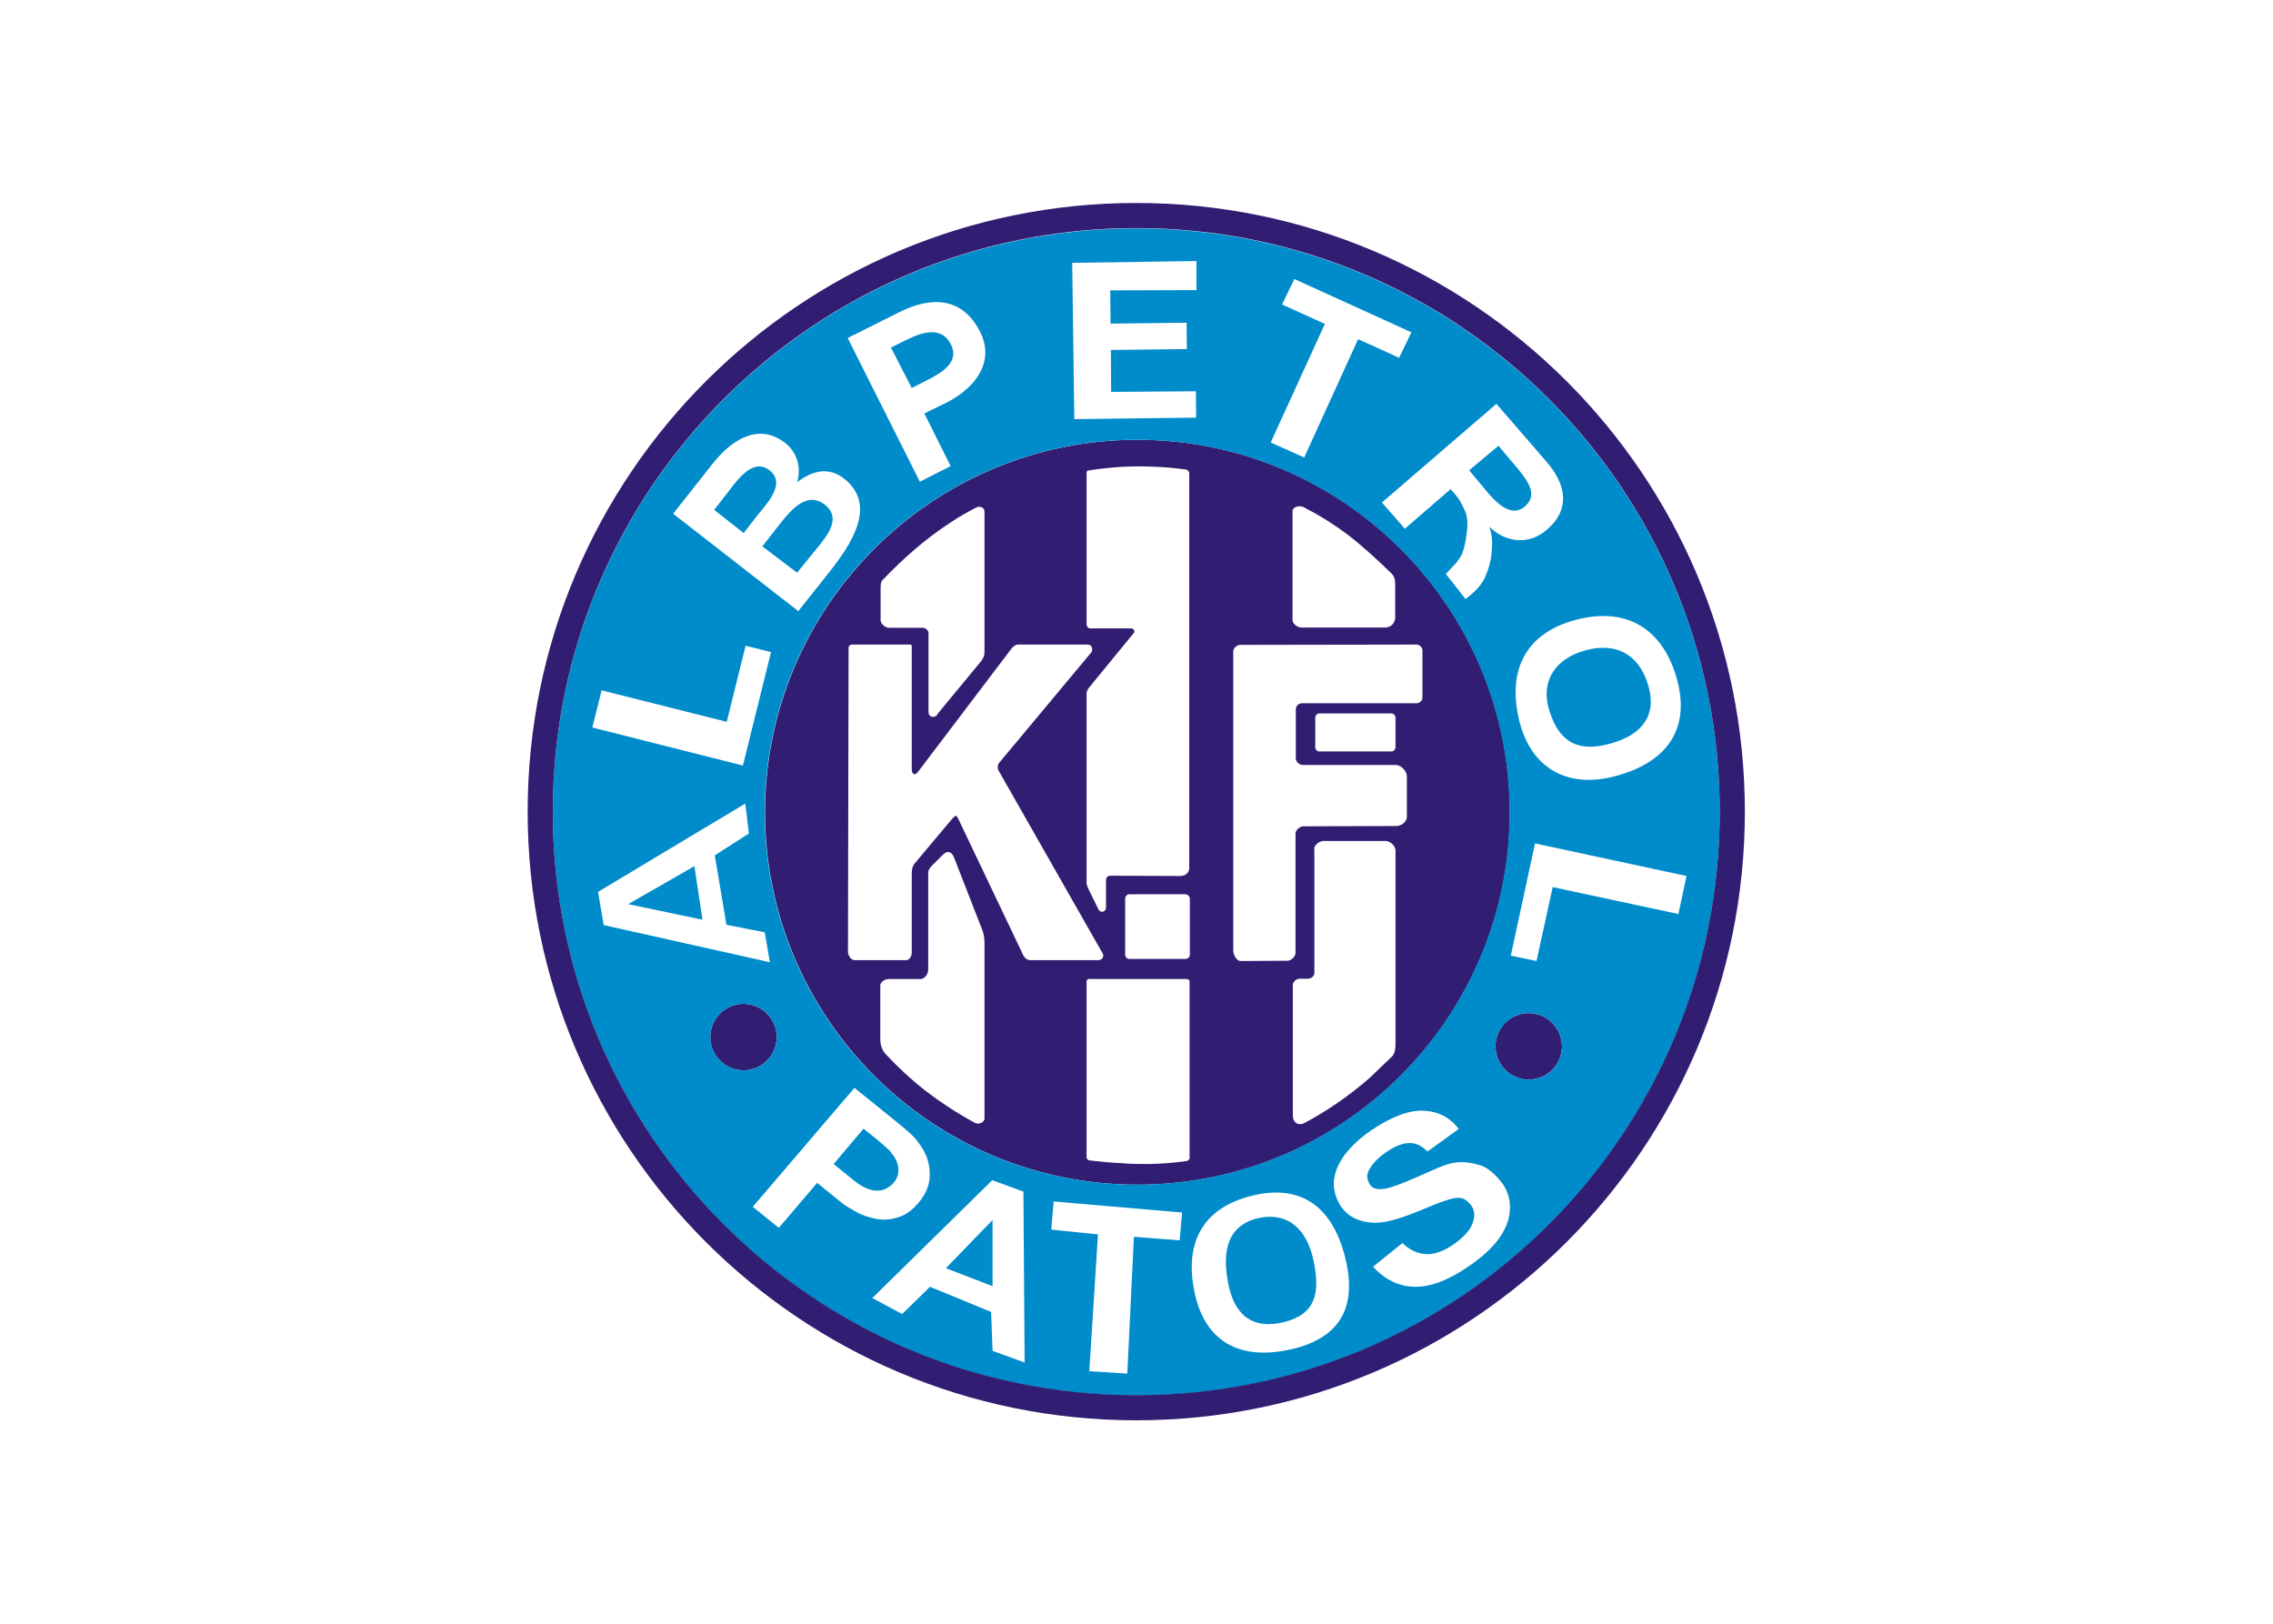 <svg clip-rule="evenodd" fill-rule="evenodd" stroke-linejoin="round" stroke-miterlimit="2" viewBox="0 0 560 400" xmlns="http://www.w3.org/2000/svg"><g transform="matrix(.949 0 0 .949 130 50)"><g fill="#311e72"><path d="m83.158 194.45.155-78.962c0-.31.156-.854 1.011-.854h14.999c.233 0 .389.233.389.388v31.864c0 1.477.777 1.866 1.632.778l24.17-31.865c.389-.466 1.01-1.165 1.788-1.165h18.108c1.243 0 1.399 1.476.855 2.098l-23.86 28.6c-.466.466-.388 1.477-.233 1.865l27.124 47.641c.388.7-.078 1.71-1.088 1.71h-17.72c-1.244 0-1.788-1.088-2.176-2.021l-16.554-34.739c-.466-.933-.622-.933-1.554.077l-9.793 11.658c-.544.699-.699 1.632-.699 2.565v20.595c0 .777-.622 1.865-1.399 1.865h-13.445c-.933 0-1.71-1.244-1.71-2.176zm23.16-61.708 11.113-13.445c.622-.7 1.166-1.632 1.166-2.565v-36.527c0-1.477-1.554-1.555-2.254-1.088-2.253 1.165-4.43 2.409-6.528 3.808-6.684 4.352-12.435 9.481-17.642 14.922h-.078c-.31.466-.466 1.01-.466 1.942v8.549c0 .933 1.244 1.943 2.176 1.943h8.782c.622 0 1.477.622 1.477 1.322v20.517c0 1.399 1.477 1.71 2.331.699zm12.279 104.919v-42.901c0-2.02.156-4.196-.544-5.984l-7.305-18.73c-.622-1.632-1.632-2.098-2.876-.932l-2.875 2.875c-.7.7-1.011 1.166-1.011 1.943v25.181c0 1.01-.932 2.331-1.943 2.331h-8.316c-.932 0-2.176.777-2.176 1.632v14.145c0 1.321.467 2.72 1.399 3.73 3.187 3.42 6.529 6.529 10.104 9.326 4.041 3.109 8.393 5.985 13.134 8.549.933.467 2.409-.155 2.409-1.165zm26.502-110.204v48.962c0 .777.466 1.554.699 2.098l2.41 4.897c.544 1.01 1.943.621 1.943-.544v-6.995c0-.777.388-1.243 1.165-1.243l18.031.077c1.399 0 2.487-.855 2.409-2.176v-102.276c0-.544-.389-1.011-1.01-1.088-5.285-.7-10.648-.933-15.932-.7-2.954.156-5.985.467-9.016.933-.388 0-.777.233-.699.622v39.402c0 .311.311 1.011 1.01 1.011h10.648c.466 0 1.01.699.621 1.166l-11.657 14.222c-.389.544-.622.933-.622 1.632zm.777 73.987h25.181c.388 0 .777.233.777.622v45.776c0 .31-.233.699-.544.777-.078 0-.156.078-.233.078-3.109.466-6.373.699-9.793.777-2.331 0-4.741 0-7.15-.233-2.642-.078-5.362-.389-8.238-.7-.389-.078-.777-.389-.777-.777v-45.698c0-.389.388-.7.777-.7zm77.251-91.24h-22.227c-1.01 0-2.331-.933-2.331-1.943v-28.212c0-1.243 1.865-1.554 2.642-1.166.389.078.622.311.933.467 3.652 1.865 7.227 4.119 10.647 6.683 4.041 3.109 7.849 6.606 11.58 10.259.699.7.855 1.788.855 2.72v8.705c0 1.088-1.011 2.409-2.176 2.409zm-64.816-48.729c-53.392 0-96.681 43.366-96.681 96.68 0 53.392 43.289 96.681 96.681 96.681s96.681-43.289 96.681-96.681c0-53.314-43.289-96.68-96.681-96.68zm-3.187 133.674v-14.533c0-.622.467-1.166 1.088-1.166h14.534c.621 0 1.165.544 1.165 1.166v14.533c0 .622-.544 1.088-1.165 1.088h-14.534c-.621 0-1.088-.466-1.088-1.088zm28.057-1.088v-77.718c0-.777 1.01-1.632 1.787-1.632l45.853-.077c.622 0 1.477.699 1.477 1.476v12.28c0 .854-.777 1.476-1.554 1.476h-29.844c-.699 0-1.476.777-1.476 1.477v12.901c0 .777.932 1.632 1.709 1.632h24.17c1.399 0 2.954 1.554 2.954 2.953v10.492c0 1.399-1.555 2.409-2.72 2.409l-24.093.078c-.932 0-2.098.933-2.098 1.865v31.01c0 .932-1.166 2.02-2.021 2.02l-12.202.078c-1.088 0-1.942-1.632-1.942-2.72zm20.983-26.346c0-1.011 1.399-2.099 2.41-2.099h16.087c1.244 0 2.642 1.244 2.642 2.487v50.206c0 1.166-.155 2.487-.854 3.186l-5.907 5.674c-5.362 4.663-11.036 8.549-17.02 11.735-1.321.622-2.876 0-2.876-2.098v-33.885c0-.7.933-1.555 1.71-1.555h2.332c.699 0 1.554-.699 1.554-1.398v-32.331zm.311-34.118c0-.544.466-1.088 1.01-1.088h18.73c.622 0 1.088.544 1.088 1.088v7.694c0 .544-.466 1.088-1.088 1.088h-18.73c-.544 0-1.01-.544-1.01-1.088z"/><circle cx="56.034" cy="216.521" r="8.627"/><circle cx="259.888" cy="218.931" r="8.627"/></g><path d="m70.334 106.007-32.563-25.336 10.181-12.901c4.352-5.518 11.347-11.036 18.652-5.674 3.342 2.487 4.508 6.529 3.342 10.415 4.041-3.109 8.16-4.042 12.124-1.011 8.86 6.839 1.865 17.176-3.575 24.093l-8.161 10.258zm-27.045 66.138-17.176 9.87 19.274 4.041zm22.072-88.676-4.43 5.673 9.015 6.839 4.741-5.829c2.564-3.186 7.15-8.082 2.487-11.813-4.897-3.808-9.171 1.866-11.813 5.13zm-9.249 2.176 3.497-4.508c2.332-2.953 7.617-8.238 3.187-11.735-4.585-3.575-8.86 3.264-11.347 6.373l-3.031 3.886 7.616 5.984zm38.237-48.03 5.363 10.415 4.585-2.332c3.731-1.943 7.85-4.663 5.518-9.093-2.409-4.741-7.539-3.031-11.424-1.088l-4.119 2.021zm150.073 31.787 5.129 6.14c2.721 3.108 6.296 6.062 9.482 3.108 3.109-2.798.855-6.139-1.632-9.248l-5.363-6.373zm30.232 46.708c-7.927 2.176-11.502 7.927-9.637 14.922 2.254 7.927 6.528 11.502 14.767 9.637 8.16-1.865 13.522-6.451 11.269-14.922-2.254-8.471-8.316-11.813-16.399-9.637zm-84.712 147.353c-8.083 1.71-9.792 8.393-8.083 16.942 1.555 8.316 6.373 12.124 14.534 10.104 8.238-2.099 9.403-7.617 7.616-16.01-1.788-8.471-6.917-12.513-14.067-11.036zm-69.246.544-12.124 12.512 12.124 4.663zm-26.347-17.564c-.777-.855-1.243-1.322-3.963-3.575l-3.187-2.565-7.772 9.171 3.653 2.953c2.953 2.487 3.808 2.876 5.052 3.42 1.321.544 2.487.621 3.653.466 1.165-.233 2.487-1.088 3.264-2.021.932-1.088 1.321-2.409 1.165-3.808-.155-1.477-.777-2.72-1.865-3.964zm-75.075-119.919 32.408 8.161 4.896-19.741 6.606 1.632-7.305 29.455-39.092-9.87 2.409-9.637zm-1.01 52.304 38.237-22.926.932 7.771-8.859 5.674 3.031 18.03 9.947 1.943 1.322 7.772-43.134-9.637zm43.288-20.673c0-53.314 43.289-96.68 96.681-96.68s96.681 43.366 96.681 96.68c0 53.392-43.289 96.681-96.681 96.681s-96.681-43.289-96.681-96.681zm40.258-85.8-18.73-37.304 13.212-6.606c8.083-4.119 16.243-4.275 20.984 4.663 4.197 7.771-.7 14.766-8.704 18.807l-5.596 2.721 6.839 13.678zm56.19-65.749c-83.702 0-151.472 67.77-151.472 151.472s67.77 151.471 151.472 151.471 151.472-67.769 151.472-151.471-67.77-151.472-151.472-151.472zm-101.966 201.289c4.819 0 8.627 3.886 8.627 8.626 0 4.741-3.808 8.627-8.627 8.627-4.74 0-8.626-3.886-8.626-8.627 0-4.74 3.886-8.626 8.626-8.626zm28.834 21.838 10.802 8.705c4.663 3.808 4.819 4.197 5.907 5.673 1.787 2.332 2.72 4.819 2.798 7.616.155 2.798-.855 5.441-2.953 7.85-1.633 1.943-3.342 3.186-5.285 3.73-1.943.622-3.886.778-5.751.389-1.866-.389-3.653-.933-5.207-1.865-2.021-1.244-2.099-.933-5.518-3.808l-4.508-3.653-9.948 11.658-6.761-5.441 26.424-30.931zm4.585 54.558 31.165-30.621 8.082 2.954.311 44.376-8.315-3.03-.389-10.104-15.854-6.528-7.228 7.072-7.85-4.197zm161.808-65.36c0-4.741 3.886-8.627 8.627-8.627s8.627 3.886 8.627 8.627c0 4.818-3.886 8.626-8.627 8.626s-8.627-3.808-8.627-8.626zm-40.102 41.579c-1.166-1.71-2.021-4.119-1.865-6.451.155-2.254 1.088-4.585 2.72-6.839 1.71-2.254 4.041-4.508 7.15-6.606 5.129-3.42 9.559-5.129 13.367-4.974s6.917 1.71 9.171 4.741l-8.083 5.829c-1.554-1.477-3.108-2.254-4.74-2.177-1.71 0-3.653.778-5.985 2.332-2.331 1.632-3.886 3.342-4.663 5.052-.544 1.088-.155 2.487.389 3.341.544.855 1.399 1.244 2.642 1.244 1.555.078 4.508-.933 9.015-2.876 4.508-1.943 7.694-3.575 10.104-3.963 2.487-.466 5.129.078 7.15.699 2.098.777 4.196 2.798 5.673 4.896 1.321 1.943 1.943 4.197 1.788 6.762-.156 2.565-1.166 4.974-2.954 7.461-1.787 2.409-4.43 4.818-8.005 7.228-5.129 3.497-9.714 5.207-13.756 5.129-4.119-.078-7.694-1.788-10.802-5.207l7.616-6.14c1.943 1.865 4.041 2.798 6.217 2.876 2.177.077 4.508-.777 6.995-2.487 2.565-1.788 4.274-3.575 4.974-5.441.699-1.787.622-3.341-.233-4.585-.544-.777-1.632-1.865-2.643-2.021-.932-.233-2.253 0-3.886.545-1.088.31-3.652 1.321-7.538 2.953-4.974 2.02-8.782 3.031-11.425 2.875-3.73-.155-6.528-1.554-8.393-4.196zm-23.16-2.798c12.59-3.109 20.673 2.642 24.092 15.466 3.109 11.813.156 20.672-12.667 24.092-13.446 3.497-23.549-.777-26.347-14.766-2.487-12.202 1.788-21.528 14.922-24.792zm33.729-179.917 29.766-25.646 13.057 15.077c4.896 5.673 6.373 12.124.078 17.564-5.052 4.43-11.192 3.031-15-.777.933 2.409.777 4.818.622 6.684-.156 1.787-.466 3.652-1.788 6.606-1.088 2.331-3.031 3.963-4.974 5.517l-5.129-6.528c1.632-1.787 3.342-3.186 4.275-5.362.854-2.099 1.243-5.751 1.321-6.917.077-1.244-.078-2.72-.467-3.731-.466-.932-1.165-2.875-2.642-4.585l-1.243-1.399-11.891 10.259-5.907-6.762zm-28.833-15.621 14.067-30.776-11.114-5.052 3.187-6.606 30.388 13.834-3.187 6.606-10.647-4.818-13.989 30.698zm-50.983-6.062-.544-40.568 32.253-.467v7.539l-22.382.078.077 8.626 19.741-.233.077 6.839-19.74.233.078 10.881 21.994-.156.078 6.84-31.709.388zm3.886 247.22 2.254-35.595-12.124-1.243.622-7.306 33.341 2.876-.622 7.228-11.891-.933-1.71 35.517-9.947-.622zm115.644-137.094 39.403 8.471-2.098 9.87-32.642-6.994-4.196 19.196-6.684-1.399 6.295-29.144zm10.492-57.977c13.834-3.731 23.082 2.798 26.502 15.621 3.419 12.823-2.798 21.45-16.243 24.947-12.435 3.264-21.683-2.253-24.714-14.222-3.187-12.746 1.165-22.771 14.455-26.346z" fill="#008ccb"/><path d="m6.528 158c0-83.702 67.77-151.472 151.472-151.472s151.472 67.77 151.472 151.472-67.77 151.472-151.472 151.472-151.472-67.77-151.472-151.472zm151.472-158c-87.277 0-158 70.723-158 158s70.723 158 158 158 158-70.723 158-158-70.723-158-158-158z" fill="#311e72"/></g></svg>